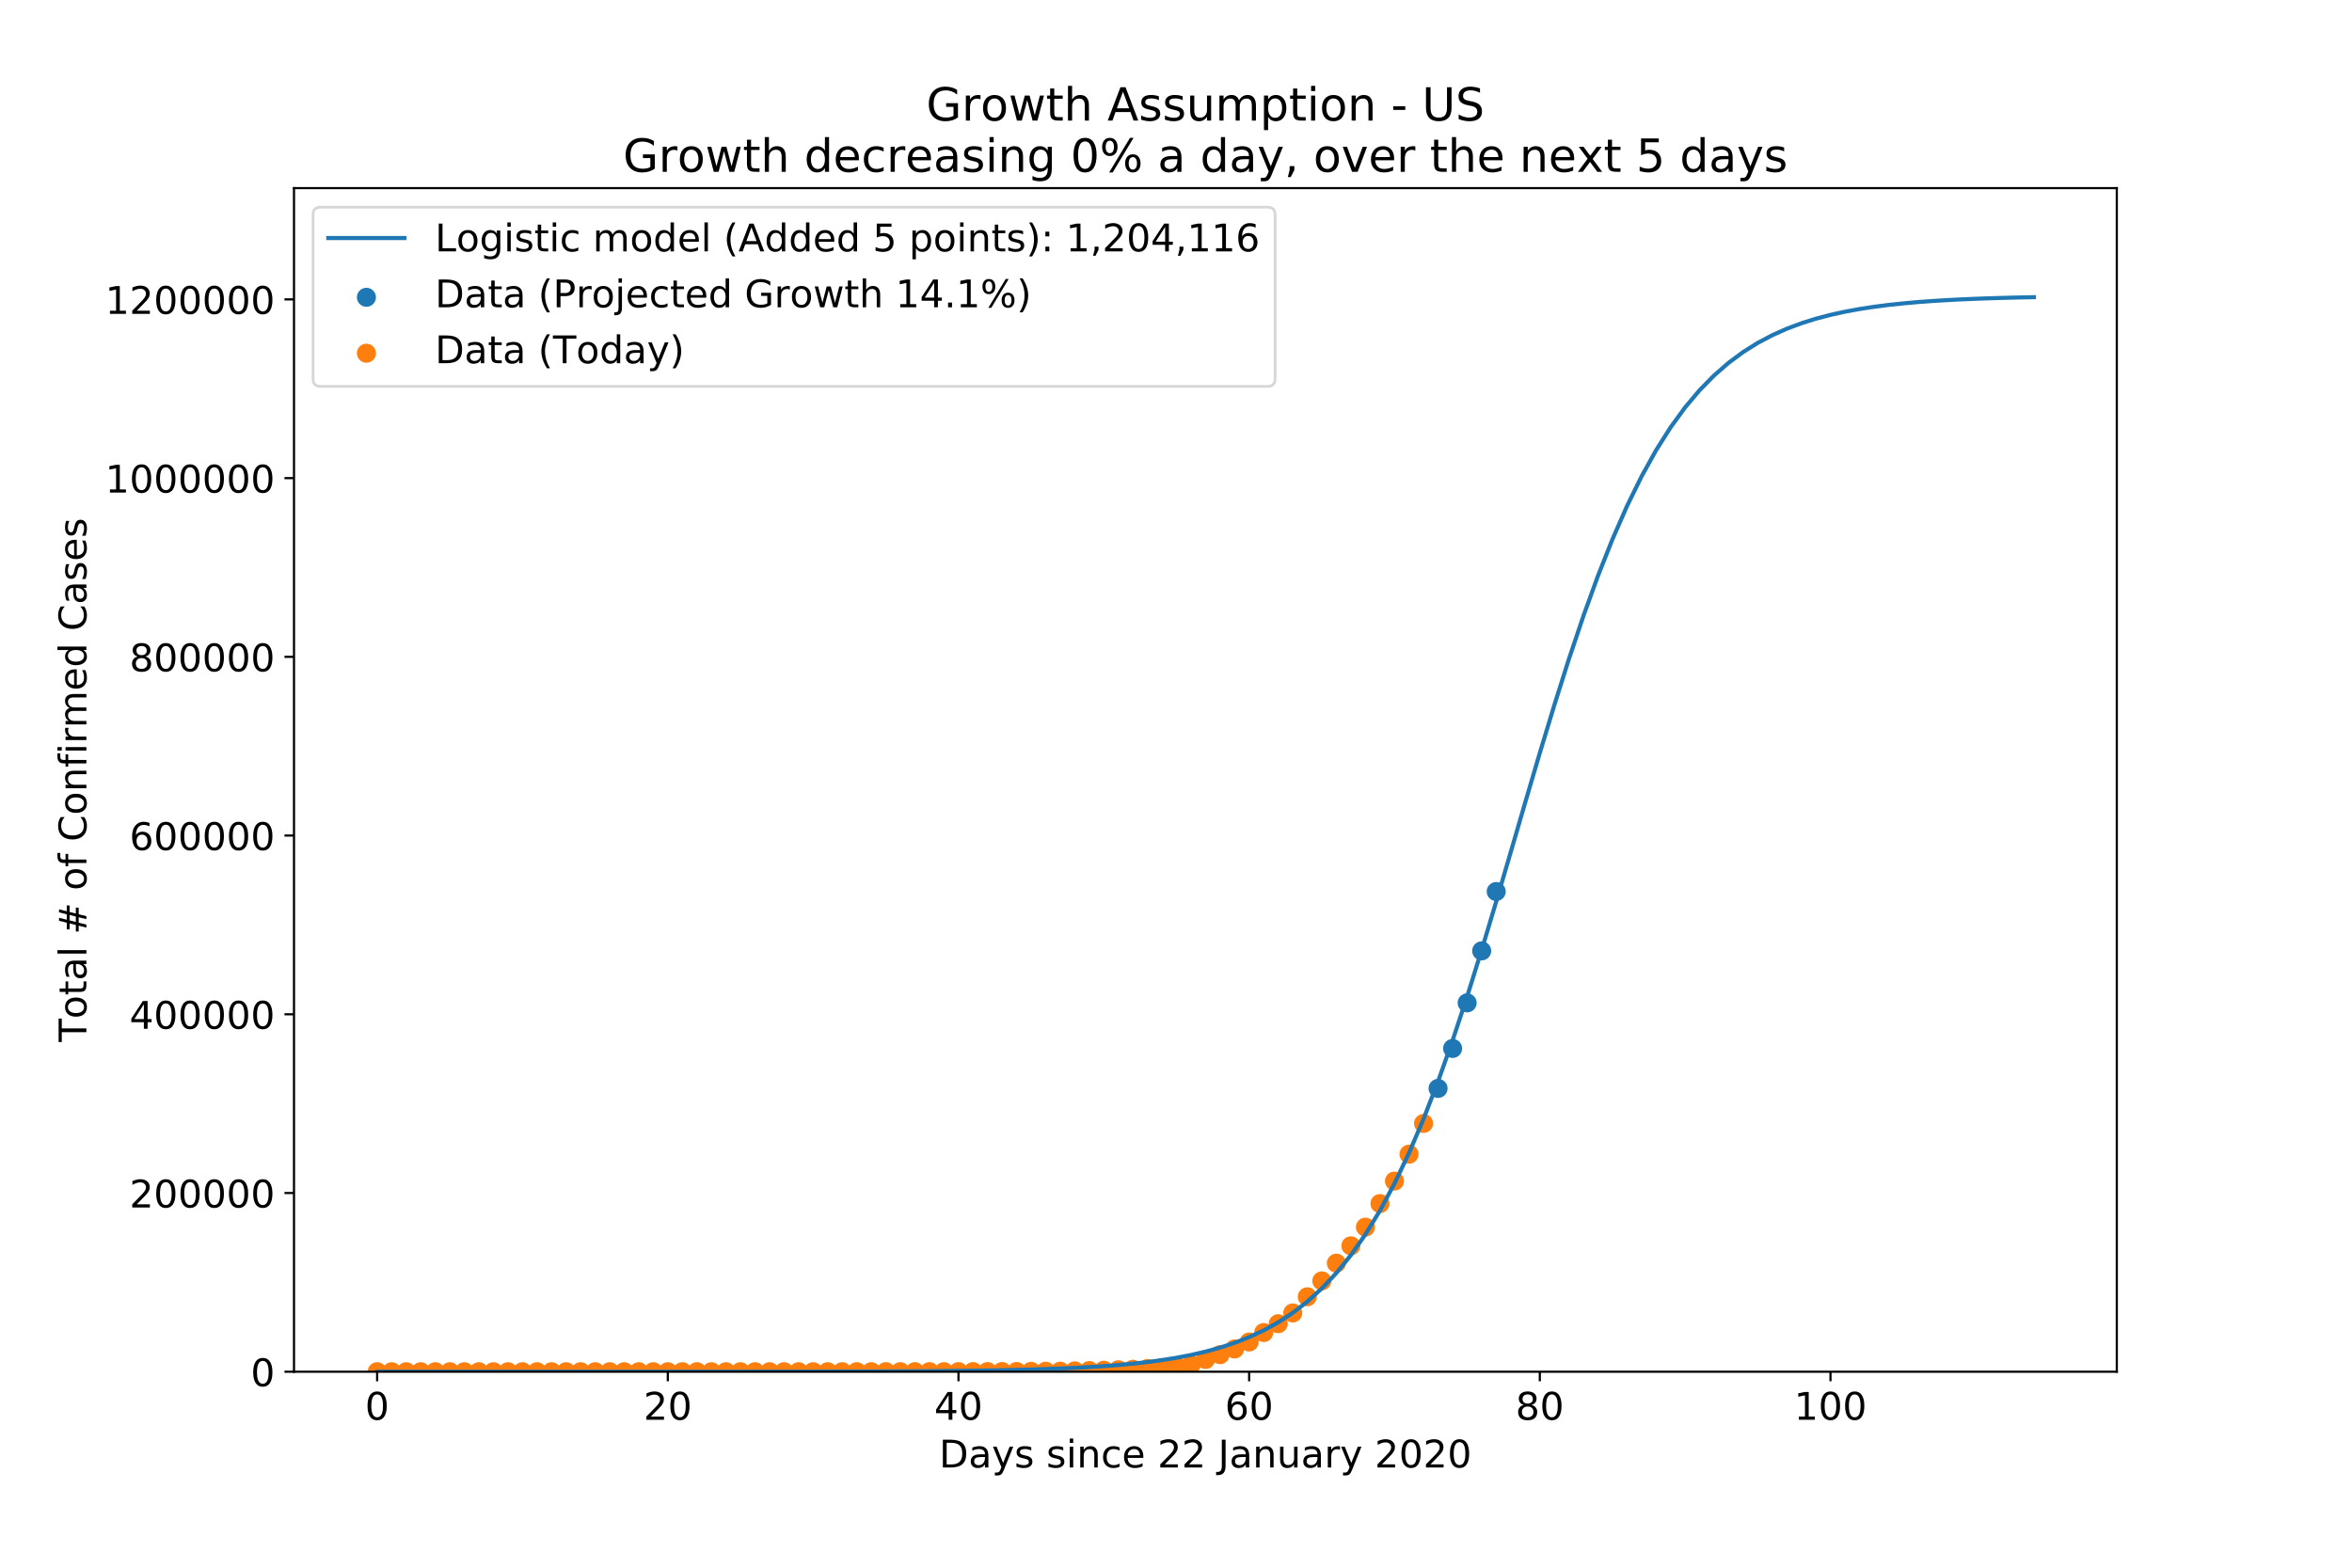 <?xml version="1.0" encoding="utf-8" standalone="no"?>
<!DOCTYPE svg PUBLIC "-//W3C//DTD SVG 1.1//EN"
  "http://www.w3.org/Graphics/SVG/1.1/DTD/svg11.dtd">
<!-- Created with matplotlib (https://matplotlib.org/) -->
<svg height="576pt" version="1.1" viewBox="0 0 864 576" width="864pt" xmlns="http://www.w3.org/2000/svg" xmlns:xlink="http://www.w3.org/1999/xlink">
 <defs>
  <style type="text/css">
*{stroke-linecap:butt;stroke-linejoin:round;}
  </style>
 </defs>
 <g id="figure_1">
  <g id="patch_1">
   <path d="M 0 576 
L 864 576 
L 864 0 
L 0 0 
z
" style="fill:#ffffff;"/>
  </g>
  <g id="axes_1">
   <g id="patch_2">
    <path d="M 108 504 
L 777.6 504 
L 777.6 69.12 
L 108 69.12 
z
" style="fill:#ffffff;"/>
   </g>
   <g id="PathCollection_1">
    <defs>
     <path d="M 0 3 
C 0.796 3 1.559 2.684 2.121 2.121 
C 2.684 1.559 3 0.796 3 0 
C 3 -0.796 2.684 -1.559 2.121 -2.121 
C 1.559 -2.684 0.796 -3 0 -3 
C -0.796 -3 -1.559 -2.684 -2.121 -2.121 
C -2.684 -1.559 -3 -0.796 -3 0 
C -3 0.796 -2.684 1.559 -2.121 2.121 
C -1.559 2.684 -0.796 3 0 3 
z
" id="m72aba785cb" style="stroke:#1f77b4;"/>
    </defs>
    <g clip-path="url(#p2d9774f878)">
     <use style="fill:#1f77b4;stroke:#1f77b4;" x="528.273" xlink:href="#m72aba785cb" y="399.902"/>
     <use style="fill:#1f77b4;stroke:#1f77b4;" x="533.612" xlink:href="#m72aba785cb" y="385.224"/>
     <use style="fill:#1f77b4;stroke:#1f77b4;" x="538.951" xlink:href="#m72aba785cb" y="368.477"/>
     <use style="fill:#1f77b4;stroke:#1f77b4;" x="544.29" xlink:href="#m72aba785cb" y="349.368"/>
     <use style="fill:#1f77b4;stroke:#1f77b4;" x="549.628" xlink:href="#m72aba785cb" y="327.565"/>
    </g>
   </g>
   <g id="PathCollection_2">
    <defs>
     <path d="M 0 3 
C 0.796 3 1.559 2.684 2.121 2.121 
C 2.684 1.559 3 0.796 3 0 
C 3 -0.796 2.684 -1.559 2.121 -2.121 
C 1.559 -2.684 0.796 -3 0 -3 
C -0.796 -3 -1.559 -2.684 -2.121 -2.121 
C -2.684 -1.559 -3 -0.796 -3 0 
C -3 0.796 -2.684 1.559 -2.121 2.121 
C -1.559 2.684 -0.796 3 0 3 
z
" id="m515adb4317" style="stroke:#ff7f0e;"/>
    </defs>
    <g clip-path="url(#p2d9774f878)">
     <use style="fill:#ff7f0e;stroke:#ff7f0e;" x="138.542" xlink:href="#m515adb4317" y="504"/>
     <use style="fill:#ff7f0e;stroke:#ff7f0e;" x="143.881" xlink:href="#m515adb4317" y="504"/>
     <use style="fill:#ff7f0e;stroke:#ff7f0e;" x="149.219" xlink:href="#m515adb4317" y="503.999"/>
     <use style="fill:#ff7f0e;stroke:#ff7f0e;" x="154.558" xlink:href="#m515adb4317" y="503.999"/>
     <use style="fill:#ff7f0e;stroke:#ff7f0e;" x="159.897" xlink:href="#m515adb4317" y="503.998"/>
     <use style="fill:#ff7f0e;stroke:#ff7f0e;" x="165.236" xlink:href="#m515adb4317" y="503.998"/>
     <use style="fill:#ff7f0e;stroke:#ff7f0e;" x="170.575" xlink:href="#m515adb4317" y="503.998"/>
     <use style="fill:#ff7f0e;stroke:#ff7f0e;" x="175.913" xlink:href="#m515adb4317" y="503.998"/>
     <use style="fill:#ff7f0e;stroke:#ff7f0e;" x="181.252" xlink:href="#m515adb4317" y="503.998"/>
     <use style="fill:#ff7f0e;stroke:#ff7f0e;" x="186.591" xlink:href="#m515adb4317" y="503.998"/>
     <use style="fill:#ff7f0e;stroke:#ff7f0e;" x="191.93" xlink:href="#m515adb4317" y="503.997"/>
     <use style="fill:#ff7f0e;stroke:#ff7f0e;" x="197.269" xlink:href="#m515adb4317" y="503.997"/>
     <use style="fill:#ff7f0e;stroke:#ff7f0e;" x="202.607" xlink:href="#m515adb4317" y="503.996"/>
     <use style="fill:#ff7f0e;stroke:#ff7f0e;" x="207.946" xlink:href="#m515adb4317" y="503.996"/>
     <use style="fill:#ff7f0e;stroke:#ff7f0e;" x="213.285" xlink:href="#m515adb4317" y="503.996"/>
     <use style="fill:#ff7f0e;stroke:#ff7f0e;" x="218.624" xlink:href="#m515adb4317" y="503.996"/>
     <use style="fill:#ff7f0e;stroke:#ff7f0e;" x="223.962" xlink:href="#m515adb4317" y="503.996"/>
     <use style="fill:#ff7f0e;stroke:#ff7f0e;" x="229.301" xlink:href="#m515adb4317" y="503.996"/>
     <use style="fill:#ff7f0e;stroke:#ff7f0e;" x="234.64" xlink:href="#m515adb4317" y="503.996"/>
     <use style="fill:#ff7f0e;stroke:#ff7f0e;" x="239.979" xlink:href="#m515adb4317" y="503.996"/>
     <use style="fill:#ff7f0e;stroke:#ff7f0e;" x="245.318" xlink:href="#m515adb4317" y="503.996"/>
     <use style="fill:#ff7f0e;stroke:#ff7f0e;" x="250.656" xlink:href="#m515adb4317" y="503.996"/>
     <use style="fill:#ff7f0e;stroke:#ff7f0e;" x="255.995" xlink:href="#m515adb4317" y="503.996"/>
     <use style="fill:#ff7f0e;stroke:#ff7f0e;" x="261.334" xlink:href="#m515adb4317" y="503.996"/>
     <use style="fill:#ff7f0e;stroke:#ff7f0e;" x="266.673" xlink:href="#m515adb4317" y="503.996"/>
     <use style="fill:#ff7f0e;stroke:#ff7f0e;" x="272.012" xlink:href="#m515adb4317" y="503.996"/>
     <use style="fill:#ff7f0e;stroke:#ff7f0e;" x="277.35" xlink:href="#m515adb4317" y="503.996"/>
     <use style="fill:#ff7f0e;stroke:#ff7f0e;" x="282.689" xlink:href="#m515adb4317" y="503.996"/>
     <use style="fill:#ff7f0e;stroke:#ff7f0e;" x="288.028" xlink:href="#m515adb4317" y="503.996"/>
     <use style="fill:#ff7f0e;stroke:#ff7f0e;" x="293.367" xlink:href="#m515adb4317" y="503.996"/>
     <use style="fill:#ff7f0e;stroke:#ff7f0e;" x="298.705" xlink:href="#m515adb4317" y="503.995"/>
     <use style="fill:#ff7f0e;stroke:#ff7f0e;" x="304.044" xlink:href="#m515adb4317" y="503.995"/>
     <use style="fill:#ff7f0e;stroke:#ff7f0e;" x="309.383" xlink:href="#m515adb4317" y="503.995"/>
     <use style="fill:#ff7f0e;stroke:#ff7f0e;" x="314.722" xlink:href="#m515adb4317" y="503.983"/>
     <use style="fill:#ff7f0e;stroke:#ff7f0e;" x="320.061" xlink:href="#m515adb4317" y="503.983"/>
     <use style="fill:#ff7f0e;stroke:#ff7f0e;" x="325.399" xlink:href="#m515adb4317" y="503.981"/>
     <use style="fill:#ff7f0e;stroke:#ff7f0e;" x="330.738" xlink:href="#m515adb4317" y="503.981"/>
     <use style="fill:#ff7f0e;stroke:#ff7f0e;" x="336.077" xlink:href="#m515adb4317" y="503.98"/>
     <use style="fill:#ff7f0e;stroke:#ff7f0e;" x="341.416" xlink:href="#m515adb4317" y="503.978"/>
     <use style="fill:#ff7f0e;stroke:#ff7f0e;" x="346.755" xlink:href="#m515adb4317" y="503.976"/>
     <use style="fill:#ff7f0e;stroke:#ff7f0e;" x="352.093" xlink:href="#m515adb4317" y="503.968"/>
     <use style="fill:#ff7f0e;stroke:#ff7f0e;" x="357.432" xlink:href="#m515adb4317" y="503.961"/>
     <use style="fill:#ff7f0e;stroke:#ff7f0e;" x="362.771" xlink:href="#m515adb4317" y="503.951"/>
     <use style="fill:#ff7f0e;stroke:#ff7f0e;" x="368.11" xlink:href="#m515adb4317" y="503.929"/>
     <use style="fill:#ff7f0e;stroke:#ff7f0e;" x="373.449" xlink:href="#m515adb4317" y="503.914"/>
     <use style="fill:#ff7f0e;stroke:#ff7f0e;" x="378.787" xlink:href="#m515adb4317" y="503.868"/>
     <use style="fill:#ff7f0e;stroke:#ff7f0e;" x="384.126" xlink:href="#m515adb4317" y="503.83"/>
     <use style="fill:#ff7f0e;stroke:#ff7f0e;" x="389.465" xlink:href="#m515adb4317" y="503.809"/>
     <use style="fill:#ff7f0e;stroke:#ff7f0e;" x="394.804" xlink:href="#m515adb4317" y="503.685"/>
     <use style="fill:#ff7f0e;stroke:#ff7f0e;" x="400.142" xlink:href="#m515adb4317" y="503.579"/>
     <use style="fill:#ff7f0e;stroke:#ff7f0e;" x="405.481" xlink:href="#m515adb4317" y="503.454"/>
     <use style="fill:#ff7f0e;stroke:#ff7f0e;" x="410.82" xlink:href="#m515adb4317" y="503.285"/>
     <use style="fill:#ff7f0e;stroke:#ff7f0e;" x="416.159" xlink:href="#m515adb4317" y="503.105"/>
     <use style="fill:#ff7f0e;stroke:#ff7f0e;" x="421.498" xlink:href="#m515adb4317" y="502.851"/>
     <use style="fill:#ff7f0e;stroke:#ff7f0e;" x="426.836" xlink:href="#m515adb4317" y="502.479"/>
     <use style="fill:#ff7f0e;stroke:#ff7f0e;" x="432.175" xlink:href="#m515adb4317" y="501.892"/>
     <use style="fill:#ff7f0e;stroke:#ff7f0e;" x="437.514" xlink:href="#m515adb4317" y="501.445"/>
     <use style="fill:#ff7f0e;stroke:#ff7f0e;" x="442.853" xlink:href="#m515adb4317" y="499.509"/>
     <use style="fill:#ff7f0e;stroke:#ff7f0e;" x="448.192" xlink:href="#m515adb4317" y="497.729"/>
     <use style="fill:#ff7f0e;stroke:#ff7f0e;" x="453.53" xlink:href="#m515adb4317" y="495.631"/>
     <use style="fill:#ff7f0e;stroke:#ff7f0e;" x="458.869" xlink:href="#m515adb4317" y="493.075"/>
     <use style="fill:#ff7f0e;stroke:#ff7f0e;" x="464.208" xlink:href="#m515adb4317" y="489.604"/>
     <use style="fill:#ff7f0e;stroke:#ff7f0e;" x="469.547" xlink:href="#m515adb4317" y="486.356"/>
     <use style="fill:#ff7f0e;stroke:#ff7f0e;" x="474.885" xlink:href="#m515adb4317" y="482.403"/>
     <use style="fill:#ff7f0e;stroke:#ff7f0e;" x="480.224" xlink:href="#m515adb4317" y="476.474"/>
     <use style="fill:#ff7f0e;stroke:#ff7f0e;" x="485.563" xlink:href="#m515adb4317" y="470.623"/>
     <use style="fill:#ff7f0e;stroke:#ff7f0e;" x="490.902" xlink:href="#m515adb4317" y="464.115"/>
     <use style="fill:#ff7f0e;stroke:#ff7f0e;" x="496.241" xlink:href="#m515adb4317" y="457.743"/>
     <use style="fill:#ff7f0e;stroke:#ff7f0e;" x="501.579" xlink:href="#m515adb4317" y="450.874"/>
     <use style="fill:#ff7f0e;stroke:#ff7f0e;" x="506.918" xlink:href="#m515adb4317" y="442.218"/>
     <use style="fill:#ff7f0e;stroke:#ff7f0e;" x="512.257" xlink:href="#m515adb4317" y="433.944"/>
     <use style="fill:#ff7f0e;stroke:#ff7f0e;" x="517.596" xlink:href="#m515adb4317" y="424.067"/>
     <use style="fill:#ff7f0e;stroke:#ff7f0e;" x="522.935" xlink:href="#m515adb4317" y="412.766"/>
    </g>
   </g>
   <g id="matplotlib.axis_1">
    <g id="xtick_1">
     <g id="line2d_1">
      <defs>
       <path d="M 0 0 
L 0 3.5 
" id="me190f50975" style="stroke:#000000;stroke-width:0.8;"/>
      </defs>
      <g>
       <use style="stroke:#000000;stroke-width:0.8;" x="138.542" xlink:href="#me190f50975" y="504"/>
      </g>
     </g>
     <g id="text_1">
      <!-- 0 -->
      <defs>
       <path d="M 31.781 66.406 
Q 24.172 66.406 20.328 58.906 
Q 16.5 51.422 16.5 36.375 
Q 16.5 21.391 20.328 13.891 
Q 24.172 6.391 31.781 6.391 
Q 39.453 6.391 43.281 13.891 
Q 47.125 21.391 47.125 36.375 
Q 47.125 51.422 43.281 58.906 
Q 39.453 66.406 31.781 66.406 
z
M 31.781 74.219 
Q 44.047 74.219 50.516 64.516 
Q 56.984 54.828 56.984 36.375 
Q 56.984 17.969 50.516 8.266 
Q 44.047 -1.422 31.781 -1.422 
Q 19.531 -1.422 13.062 8.266 
Q 6.594 17.969 6.594 36.375 
Q 6.594 54.828 13.062 64.516 
Q 19.531 74.219 31.781 74.219 
z
" id="DejaVuSans-48"/>
      </defs>
      <g transform="translate(134.088 521.638)scale(0.14 -0.14)">
       <use xlink:href="#DejaVuSans-48"/>
      </g>
     </g>
    </g>
    <g id="xtick_2">
     <g id="line2d_2">
      <g>
       <use style="stroke:#000000;stroke-width:0.8;" x="245.318" xlink:href="#me190f50975" y="504"/>
      </g>
     </g>
     <g id="text_2">
      <!-- 20 -->
      <defs>
       <path d="M 19.188 8.297 
L 53.609 8.297 
L 53.609 0 
L 7.328 0 
L 7.328 8.297 
Q 12.938 14.109 22.625 23.891 
Q 32.328 33.688 34.812 36.531 
Q 39.547 41.844 41.422 45.531 
Q 43.312 49.219 43.312 52.781 
Q 43.312 58.594 39.234 62.25 
Q 35.156 65.922 28.609 65.922 
Q 23.969 65.922 18.812 64.312 
Q 13.672 62.703 7.812 59.422 
L 7.812 69.391 
Q 13.766 71.781 18.938 73 
Q 24.125 74.219 28.422 74.219 
Q 39.75 74.219 46.484 68.547 
Q 53.219 62.891 53.219 53.422 
Q 53.219 48.922 51.531 44.891 
Q 49.859 40.875 45.406 35.406 
Q 44.188 33.984 37.641 27.219 
Q 31.109 20.453 19.188 8.297 
z
" id="DejaVuSans-50"/>
      </defs>
      <g transform="translate(236.41 521.638)scale(0.14 -0.14)">
       <use xlink:href="#DejaVuSans-50"/>
       <use x="63.623" xlink:href="#DejaVuSans-48"/>
      </g>
     </g>
    </g>
    <g id="xtick_3">
     <g id="line2d_3">
      <g>
       <use style="stroke:#000000;stroke-width:0.8;" x="352.093" xlink:href="#me190f50975" y="504"/>
      </g>
     </g>
     <g id="text_3">
      <!-- 40 -->
      <defs>
       <path d="M 37.797 64.312 
L 12.891 25.391 
L 37.797 25.391 
z
M 35.203 72.906 
L 47.609 72.906 
L 47.609 25.391 
L 58.016 25.391 
L 58.016 17.188 
L 47.609 17.188 
L 47.609 0 
L 37.797 0 
L 37.797 17.188 
L 4.891 17.188 
L 4.891 26.703 
z
" id="DejaVuSans-52"/>
      </defs>
      <g transform="translate(343.186 521.638)scale(0.14 -0.14)">
       <use xlink:href="#DejaVuSans-52"/>
       <use x="63.623" xlink:href="#DejaVuSans-48"/>
      </g>
     </g>
    </g>
    <g id="xtick_4">
     <g id="line2d_4">
      <g>
       <use style="stroke:#000000;stroke-width:0.8;" x="458.869" xlink:href="#me190f50975" y="504"/>
      </g>
     </g>
     <g id="text_4">
      <!-- 60 -->
      <defs>
       <path d="M 33.016 40.375 
Q 26.375 40.375 22.484 35.828 
Q 18.609 31.297 18.609 23.391 
Q 18.609 15.531 22.484 10.953 
Q 26.375 6.391 33.016 6.391 
Q 39.656 6.391 43.531 10.953 
Q 47.406 15.531 47.406 23.391 
Q 47.406 31.297 43.531 35.828 
Q 39.656 40.375 33.016 40.375 
z
M 52.594 71.297 
L 52.594 62.312 
Q 48.875 64.062 45.094 64.984 
Q 41.312 65.922 37.594 65.922 
Q 27.828 65.922 22.672 59.328 
Q 17.531 52.734 16.797 39.406 
Q 19.672 43.656 24.016 45.922 
Q 28.375 48.188 33.594 48.188 
Q 44.578 48.188 50.953 41.516 
Q 57.328 34.859 57.328 23.391 
Q 57.328 12.156 50.688 5.359 
Q 44.047 -1.422 33.016 -1.422 
Q 20.359 -1.422 13.672 8.266 
Q 6.984 17.969 6.984 36.375 
Q 6.984 53.656 15.188 63.938 
Q 23.391 74.219 37.203 74.219 
Q 40.922 74.219 44.703 73.484 
Q 48.484 72.75 52.594 71.297 
z
" id="DejaVuSans-54"/>
      </defs>
      <g transform="translate(449.962 521.638)scale(0.14 -0.14)">
       <use xlink:href="#DejaVuSans-54"/>
       <use x="63.623" xlink:href="#DejaVuSans-48"/>
      </g>
     </g>
    </g>
    <g id="xtick_5">
     <g id="line2d_5">
      <g>
       <use style="stroke:#000000;stroke-width:0.8;" x="565.645" xlink:href="#me190f50975" y="504"/>
      </g>
     </g>
     <g id="text_5">
      <!-- 80 -->
      <defs>
       <path d="M 31.781 34.625 
Q 24.75 34.625 20.719 30.859 
Q 16.703 27.094 16.703 20.516 
Q 16.703 13.922 20.719 10.156 
Q 24.75 6.391 31.781 6.391 
Q 38.812 6.391 42.859 10.172 
Q 46.922 13.969 46.922 20.516 
Q 46.922 27.094 42.891 30.859 
Q 38.875 34.625 31.781 34.625 
z
M 21.922 38.812 
Q 15.578 40.375 12.031 44.719 
Q 8.5 49.078 8.5 55.328 
Q 8.5 64.062 14.719 69.141 
Q 20.953 74.219 31.781 74.219 
Q 42.672 74.219 48.875 69.141 
Q 55.078 64.062 55.078 55.328 
Q 55.078 49.078 51.531 44.719 
Q 48 40.375 41.703 38.812 
Q 48.828 37.156 52.797 32.312 
Q 56.781 27.484 56.781 20.516 
Q 56.781 9.906 50.312 4.234 
Q 43.844 -1.422 31.781 -1.422 
Q 19.734 -1.422 13.25 4.234 
Q 6.781 9.906 6.781 20.516 
Q 6.781 27.484 10.781 32.312 
Q 14.797 37.156 21.922 38.812 
z
M 18.312 54.391 
Q 18.312 48.734 21.844 45.562 
Q 25.391 42.391 31.781 42.391 
Q 38.141 42.391 41.719 45.562 
Q 45.312 48.734 45.312 54.391 
Q 45.312 60.062 41.719 63.234 
Q 38.141 66.406 31.781 66.406 
Q 25.391 66.406 21.844 63.234 
Q 18.312 60.062 18.312 54.391 
z
" id="DejaVuSans-56"/>
      </defs>
      <g transform="translate(556.737 521.638)scale(0.14 -0.14)">
       <use xlink:href="#DejaVuSans-56"/>
       <use x="63.623" xlink:href="#DejaVuSans-48"/>
      </g>
     </g>
    </g>
    <g id="xtick_6">
     <g id="line2d_6">
      <g>
       <use style="stroke:#000000;stroke-width:0.8;" x="672.421" xlink:href="#me190f50975" y="504"/>
      </g>
     </g>
     <g id="text_6">
      <!-- 100 -->
      <defs>
       <path d="M 12.406 8.297 
L 28.516 8.297 
L 28.516 63.922 
L 10.984 60.406 
L 10.984 69.391 
L 28.422 72.906 
L 38.281 72.906 
L 38.281 8.297 
L 54.391 8.297 
L 54.391 0 
L 12.406 0 
z
" id="DejaVuSans-49"/>
      </defs>
      <g transform="translate(659.059 521.638)scale(0.14 -0.14)">
       <use xlink:href="#DejaVuSans-49"/>
       <use x="63.623" xlink:href="#DejaVuSans-48"/>
       <use x="127.246" xlink:href="#DejaVuSans-48"/>
      </g>
     </g>
    </g>
    <g id="text_7">
     <!-- Days since 22 January 2020 -->
     <defs>
      <path d="M 19.672 64.797 
L 19.672 8.109 
L 31.594 8.109 
Q 46.688 8.109 53.688 14.938 
Q 60.688 21.781 60.688 36.531 
Q 60.688 51.172 53.688 57.984 
Q 46.688 64.797 31.594 64.797 
z
M 9.812 72.906 
L 30.078 72.906 
Q 51.266 72.906 61.172 64.094 
Q 71.094 55.281 71.094 36.531 
Q 71.094 17.672 61.125 8.828 
Q 51.172 0 30.078 0 
L 9.812 0 
z
" id="DejaVuSans-68"/>
      <path d="M 34.281 27.484 
Q 23.391 27.484 19.188 25 
Q 14.984 22.516 14.984 16.5 
Q 14.984 11.719 18.141 8.906 
Q 21.297 6.109 26.703 6.109 
Q 34.188 6.109 38.703 11.406 
Q 43.219 16.703 43.219 25.484 
L 43.219 27.484 
z
M 52.203 31.203 
L 52.203 0 
L 43.219 0 
L 43.219 8.297 
Q 40.141 3.328 35.547 0.953 
Q 30.953 -1.422 24.312 -1.422 
Q 15.922 -1.422 10.953 3.297 
Q 6 8.016 6 15.922 
Q 6 25.141 12.172 29.828 
Q 18.359 34.516 30.609 34.516 
L 43.219 34.516 
L 43.219 35.406 
Q 43.219 41.609 39.141 45 
Q 35.062 48.391 27.688 48.391 
Q 23 48.391 18.547 47.266 
Q 14.109 46.141 10.016 43.891 
L 10.016 52.203 
Q 14.938 54.109 19.578 55.047 
Q 24.219 56 28.609 56 
Q 40.484 56 46.344 49.844 
Q 52.203 43.703 52.203 31.203 
z
" id="DejaVuSans-97"/>
      <path d="M 32.172 -5.078 
Q 28.375 -14.844 24.75 -17.812 
Q 21.141 -20.797 15.094 -20.797 
L 7.906 -20.797 
L 7.906 -13.281 
L 13.188 -13.281 
Q 16.891 -13.281 18.938 -11.516 
Q 21 -9.766 23.484 -3.219 
L 25.094 0.875 
L 2.984 54.688 
L 12.5 54.688 
L 29.594 11.922 
L 46.688 54.688 
L 56.203 54.688 
z
" id="DejaVuSans-121"/>
      <path d="M 44.281 53.078 
L 44.281 44.578 
Q 40.484 46.531 36.375 47.5 
Q 32.281 48.484 27.875 48.484 
Q 21.188 48.484 17.844 46.438 
Q 14.5 44.391 14.5 40.281 
Q 14.5 37.156 16.891 35.375 
Q 19.281 33.594 26.516 31.984 
L 29.594 31.297 
Q 39.156 29.25 43.188 25.516 
Q 47.219 21.781 47.219 15.094 
Q 47.219 7.469 41.188 3.016 
Q 35.156 -1.422 24.609 -1.422 
Q 20.219 -1.422 15.453 -0.562 
Q 10.688 0.297 5.422 2 
L 5.422 11.281 
Q 10.406 8.688 15.234 7.391 
Q 20.062 6.109 24.812 6.109 
Q 31.156 6.109 34.562 8.281 
Q 37.984 10.453 37.984 14.406 
Q 37.984 18.062 35.516 20.016 
Q 33.062 21.969 24.703 23.781 
L 21.578 24.516 
Q 13.234 26.266 9.516 29.906 
Q 5.812 33.547 5.812 39.891 
Q 5.812 47.609 11.281 51.797 
Q 16.75 56 26.812 56 
Q 31.781 56 36.172 55.266 
Q 40.578 54.547 44.281 53.078 
z
" id="DejaVuSans-115"/>
      <path id="DejaVuSans-32"/>
      <path d="M 9.422 54.688 
L 18.406 54.688 
L 18.406 0 
L 9.422 0 
z
M 9.422 75.984 
L 18.406 75.984 
L 18.406 64.594 
L 9.422 64.594 
z
" id="DejaVuSans-105"/>
      <path d="M 54.891 33.016 
L 54.891 0 
L 45.906 0 
L 45.906 32.719 
Q 45.906 40.484 42.875 44.328 
Q 39.844 48.188 33.797 48.188 
Q 26.516 48.188 22.312 43.547 
Q 18.109 38.922 18.109 30.906 
L 18.109 0 
L 9.078 0 
L 9.078 54.688 
L 18.109 54.688 
L 18.109 46.188 
Q 21.344 51.125 25.703 53.562 
Q 30.078 56 35.797 56 
Q 45.219 56 50.047 50.172 
Q 54.891 44.344 54.891 33.016 
z
" id="DejaVuSans-110"/>
      <path d="M 48.781 52.594 
L 48.781 44.188 
Q 44.969 46.297 41.141 47.344 
Q 37.312 48.391 33.406 48.391 
Q 24.656 48.391 19.812 42.844 
Q 14.984 37.312 14.984 27.297 
Q 14.984 17.281 19.812 11.734 
Q 24.656 6.203 33.406 6.203 
Q 37.312 6.203 41.141 7.25 
Q 44.969 8.297 48.781 10.406 
L 48.781 2.094 
Q 45.016 0.344 40.984 -0.531 
Q 36.969 -1.422 32.422 -1.422 
Q 20.062 -1.422 12.781 6.344 
Q 5.516 14.109 5.516 27.297 
Q 5.516 40.672 12.859 48.328 
Q 20.219 56 33.016 56 
Q 37.156 56 41.109 55.141 
Q 45.062 54.297 48.781 52.594 
z
" id="DejaVuSans-99"/>
      <path d="M 56.203 29.594 
L 56.203 25.203 
L 14.891 25.203 
Q 15.484 15.922 20.484 11.062 
Q 25.484 6.203 34.422 6.203 
Q 39.594 6.203 44.453 7.469 
Q 49.312 8.734 54.109 11.281 
L 54.109 2.781 
Q 49.266 0.734 44.188 -0.344 
Q 39.109 -1.422 33.891 -1.422 
Q 20.797 -1.422 13.156 6.188 
Q 5.516 13.812 5.516 26.812 
Q 5.516 40.234 12.766 48.109 
Q 20.016 56 32.328 56 
Q 43.359 56 49.781 48.891 
Q 56.203 41.797 56.203 29.594 
z
M 47.219 32.234 
Q 47.125 39.594 43.094 43.984 
Q 39.062 48.391 32.422 48.391 
Q 24.906 48.391 20.391 44.141 
Q 15.875 39.891 15.188 32.172 
z
" id="DejaVuSans-101"/>
      <path d="M 9.812 72.906 
L 19.672 72.906 
L 19.672 5.078 
Q 19.672 -8.109 14.672 -14.062 
Q 9.672 -20.016 -1.422 -20.016 
L -5.172 -20.016 
L -5.172 -11.719 
L -2.094 -11.719 
Q 4.438 -11.719 7.125 -8.047 
Q 9.812 -4.391 9.812 5.078 
z
" id="DejaVuSans-74"/>
      <path d="M 8.5 21.578 
L 8.5 54.688 
L 17.484 54.688 
L 17.484 21.922 
Q 17.484 14.156 20.5 10.266 
Q 23.531 6.391 29.594 6.391 
Q 36.859 6.391 41.078 11.031 
Q 45.312 15.672 45.312 23.688 
L 45.312 54.688 
L 54.297 54.688 
L 54.297 0 
L 45.312 0 
L 45.312 8.406 
Q 42.047 3.422 37.719 1 
Q 33.406 -1.422 27.688 -1.422 
Q 18.266 -1.422 13.375 4.438 
Q 8.5 10.297 8.5 21.578 
z
M 31.109 56 
z
" id="DejaVuSans-117"/>
      <path d="M 41.109 46.297 
Q 39.594 47.172 37.812 47.578 
Q 36.031 48 33.891 48 
Q 26.266 48 22.188 43.047 
Q 18.109 38.094 18.109 28.812 
L 18.109 0 
L 9.078 0 
L 9.078 54.688 
L 18.109 54.688 
L 18.109 46.188 
Q 20.953 51.172 25.484 53.578 
Q 30.031 56 36.531 56 
Q 37.453 56 38.578 55.875 
Q 39.703 55.766 41.062 55.516 
z
" id="DejaVuSans-114"/>
     </defs>
     <g transform="translate(344.988 539.187)scale(0.14 -0.14)">
      <use xlink:href="#DejaVuSans-68"/>
      <use x="77.002" xlink:href="#DejaVuSans-97"/>
      <use x="138.281" xlink:href="#DejaVuSans-121"/>
      <use x="197.461" xlink:href="#DejaVuSans-115"/>
      <use x="249.561" xlink:href="#DejaVuSans-32"/>
      <use x="281.348" xlink:href="#DejaVuSans-115"/>
      <use x="333.447" xlink:href="#DejaVuSans-105"/>
      <use x="361.23" xlink:href="#DejaVuSans-110"/>
      <use x="424.609" xlink:href="#DejaVuSans-99"/>
      <use x="479.59" xlink:href="#DejaVuSans-101"/>
      <use x="541.113" xlink:href="#DejaVuSans-32"/>
      <use x="572.9" xlink:href="#DejaVuSans-50"/>
      <use x="636.523" xlink:href="#DejaVuSans-50"/>
      <use x="700.146" xlink:href="#DejaVuSans-32"/>
      <use x="731.934" xlink:href="#DejaVuSans-74"/>
      <use x="761.426" xlink:href="#DejaVuSans-97"/>
      <use x="822.705" xlink:href="#DejaVuSans-110"/>
      <use x="886.084" xlink:href="#DejaVuSans-117"/>
      <use x="949.463" xlink:href="#DejaVuSans-97"/>
      <use x="1010.742" xlink:href="#DejaVuSans-114"/>
      <use x="1051.855" xlink:href="#DejaVuSans-121"/>
      <use x="1111.035" xlink:href="#DejaVuSans-32"/>
      <use x="1142.822" xlink:href="#DejaVuSans-50"/>
      <use x="1206.445" xlink:href="#DejaVuSans-48"/>
      <use x="1270.068" xlink:href="#DejaVuSans-50"/>
      <use x="1333.691" xlink:href="#DejaVuSans-48"/>
     </g>
    </g>
   </g>
   <g id="matplotlib.axis_2">
    <g id="ytick_1">
     <g id="line2d_7">
      <defs>
       <path d="M 0 0 
L -3.5 0 
" id="m0ed55fbf9a" style="stroke:#000000;stroke-width:0.8;"/>
      </defs>
      <g>
       <use style="stroke:#000000;stroke-width:0.8;" x="108" xlink:href="#m0ed55fbf9a" y="504"/>
      </g>
     </g>
     <g id="text_8">
      <!-- 0 -->
      <g transform="translate(92.093 509.319)scale(0.14 -0.14)">
       <use xlink:href="#DejaVuSans-48"/>
      </g>
     </g>
    </g>
    <g id="ytick_2">
     <g id="line2d_8">
      <g>
       <use style="stroke:#000000;stroke-width:0.8;" x="108" xlink:href="#m0ed55fbf9a" y="438.334"/>
      </g>
     </g>
     <g id="text_9">
      <!-- 200000 -->
      <g transform="translate(47.555 443.653)scale(0.14 -0.14)">
       <use xlink:href="#DejaVuSans-50"/>
       <use x="63.623" xlink:href="#DejaVuSans-48"/>
       <use x="127.246" xlink:href="#DejaVuSans-48"/>
       <use x="190.869" xlink:href="#DejaVuSans-48"/>
       <use x="254.492" xlink:href="#DejaVuSans-48"/>
       <use x="318.115" xlink:href="#DejaVuSans-48"/>
      </g>
     </g>
    </g>
    <g id="ytick_3">
     <g id="line2d_9">
      <g>
       <use style="stroke:#000000;stroke-width:0.8;" x="108" xlink:href="#m0ed55fbf9a" y="372.669"/>
      </g>
     </g>
     <g id="text_10">
      <!-- 400000 -->
      <g transform="translate(47.555 377.988)scale(0.14 -0.14)">
       <use xlink:href="#DejaVuSans-52"/>
       <use x="63.623" xlink:href="#DejaVuSans-48"/>
       <use x="127.246" xlink:href="#DejaVuSans-48"/>
       <use x="190.869" xlink:href="#DejaVuSans-48"/>
       <use x="254.492" xlink:href="#DejaVuSans-48"/>
       <use x="318.115" xlink:href="#DejaVuSans-48"/>
      </g>
     </g>
    </g>
    <g id="ytick_4">
     <g id="line2d_10">
      <g>
       <use style="stroke:#000000;stroke-width:0.8;" x="108" xlink:href="#m0ed55fbf9a" y="307.003"/>
      </g>
     </g>
     <g id="text_11">
      <!-- 600000 -->
      <g transform="translate(47.555 312.322)scale(0.14 -0.14)">
       <use xlink:href="#DejaVuSans-54"/>
       <use x="63.623" xlink:href="#DejaVuSans-48"/>
       <use x="127.246" xlink:href="#DejaVuSans-48"/>
       <use x="190.869" xlink:href="#DejaVuSans-48"/>
       <use x="254.492" xlink:href="#DejaVuSans-48"/>
       <use x="318.115" xlink:href="#DejaVuSans-48"/>
      </g>
     </g>
    </g>
    <g id="ytick_5">
     <g id="line2d_11">
      <g>
       <use style="stroke:#000000;stroke-width:0.8;" x="108" xlink:href="#m0ed55fbf9a" y="241.337"/>
      </g>
     </g>
     <g id="text_12">
      <!-- 800000 -->
      <g transform="translate(47.555 246.656)scale(0.14 -0.14)">
       <use xlink:href="#DejaVuSans-56"/>
       <use x="63.623" xlink:href="#DejaVuSans-48"/>
       <use x="127.246" xlink:href="#DejaVuSans-48"/>
       <use x="190.869" xlink:href="#DejaVuSans-48"/>
       <use x="254.492" xlink:href="#DejaVuSans-48"/>
       <use x="318.115" xlink:href="#DejaVuSans-48"/>
      </g>
     </g>
    </g>
    <g id="ytick_6">
     <g id="line2d_12">
      <g>
       <use style="stroke:#000000;stroke-width:0.8;" x="108" xlink:href="#m0ed55fbf9a" y="175.672"/>
      </g>
     </g>
     <g id="text_13">
      <!-- 1000000 -->
      <g transform="translate(38.648 180.99)scale(0.14 -0.14)">
       <use xlink:href="#DejaVuSans-49"/>
       <use x="63.623" xlink:href="#DejaVuSans-48"/>
       <use x="127.246" xlink:href="#DejaVuSans-48"/>
       <use x="190.869" xlink:href="#DejaVuSans-48"/>
       <use x="254.492" xlink:href="#DejaVuSans-48"/>
       <use x="318.115" xlink:href="#DejaVuSans-48"/>
       <use x="381.738" xlink:href="#DejaVuSans-48"/>
      </g>
     </g>
    </g>
    <g id="ytick_7">
     <g id="line2d_13">
      <g>
       <use style="stroke:#000000;stroke-width:0.8;" x="108" xlink:href="#m0ed55fbf9a" y="110.006"/>
      </g>
     </g>
     <g id="text_14">
      <!-- 1200000 -->
      <g transform="translate(38.648 115.325)scale(0.14 -0.14)">
       <use xlink:href="#DejaVuSans-49"/>
       <use x="63.623" xlink:href="#DejaVuSans-50"/>
       <use x="127.246" xlink:href="#DejaVuSans-48"/>
       <use x="190.869" xlink:href="#DejaVuSans-48"/>
       <use x="254.492" xlink:href="#DejaVuSans-48"/>
       <use x="318.115" xlink:href="#DejaVuSans-48"/>
       <use x="381.738" xlink:href="#DejaVuSans-48"/>
      </g>
     </g>
    </g>
    <g id="text_15">
     <!-- Total # of Confirmed Cases -->
     <defs>
      <path d="M -0.297 72.906 
L 61.375 72.906 
L 61.375 64.594 
L 35.5 64.594 
L 35.5 0 
L 25.594 0 
L 25.594 64.594 
L -0.297 64.594 
z
" id="DejaVuSans-84"/>
      <path d="M 30.609 48.391 
Q 23.391 48.391 19.188 42.75 
Q 14.984 37.109 14.984 27.297 
Q 14.984 17.484 19.156 11.844 
Q 23.344 6.203 30.609 6.203 
Q 37.797 6.203 41.984 11.859 
Q 46.188 17.531 46.188 27.297 
Q 46.188 37.016 41.984 42.703 
Q 37.797 48.391 30.609 48.391 
z
M 30.609 56 
Q 42.328 56 49.016 48.375 
Q 55.719 40.766 55.719 27.297 
Q 55.719 13.875 49.016 6.219 
Q 42.328 -1.422 30.609 -1.422 
Q 18.844 -1.422 12.172 6.219 
Q 5.516 13.875 5.516 27.297 
Q 5.516 40.766 12.172 48.375 
Q 18.844 56 30.609 56 
z
" id="DejaVuSans-111"/>
      <path d="M 18.312 70.219 
L 18.312 54.688 
L 36.812 54.688 
L 36.812 47.703 
L 18.312 47.703 
L 18.312 18.016 
Q 18.312 11.328 20.141 9.422 
Q 21.969 7.516 27.594 7.516 
L 36.812 7.516 
L 36.812 0 
L 27.594 0 
Q 17.188 0 13.234 3.875 
Q 9.281 7.766 9.281 18.016 
L 9.281 47.703 
L 2.688 47.703 
L 2.688 54.688 
L 9.281 54.688 
L 9.281 70.219 
z
" id="DejaVuSans-116"/>
      <path d="M 9.422 75.984 
L 18.406 75.984 
L 18.406 0 
L 9.422 0 
z
" id="DejaVuSans-108"/>
      <path d="M 51.125 44 
L 36.922 44 
L 32.812 27.688 
L 47.125 27.688 
z
M 43.797 71.781 
L 38.719 51.516 
L 52.984 51.516 
L 58.109 71.781 
L 65.922 71.781 
L 60.891 51.516 
L 76.125 51.516 
L 76.125 44 
L 58.984 44 
L 54.984 27.688 
L 70.516 27.688 
L 70.516 20.219 
L 53.078 20.219 
L 48 0 
L 40.188 0 
L 45.219 20.219 
L 30.906 20.219 
L 25.875 0 
L 18.016 0 
L 23.094 20.219 
L 7.719 20.219 
L 7.719 27.688 
L 24.906 27.688 
L 29 44 
L 13.281 44 
L 13.281 51.516 
L 30.906 51.516 
L 35.891 71.781 
z
" id="DejaVuSans-35"/>
      <path d="M 37.109 75.984 
L 37.109 68.5 
L 28.516 68.5 
Q 23.688 68.5 21.797 66.547 
Q 19.922 64.594 19.922 59.516 
L 19.922 54.688 
L 34.719 54.688 
L 34.719 47.703 
L 19.922 47.703 
L 19.922 0 
L 10.891 0 
L 10.891 47.703 
L 2.297 47.703 
L 2.297 54.688 
L 10.891 54.688 
L 10.891 58.5 
Q 10.891 67.625 15.141 71.797 
Q 19.391 75.984 28.609 75.984 
z
" id="DejaVuSans-102"/>
      <path d="M 64.406 67.281 
L 64.406 56.891 
Q 59.422 61.531 53.781 63.812 
Q 48.141 66.109 41.797 66.109 
Q 29.297 66.109 22.656 58.469 
Q 16.016 50.828 16.016 36.375 
Q 16.016 21.969 22.656 14.328 
Q 29.297 6.688 41.797 6.688 
Q 48.141 6.688 53.781 8.984 
Q 59.422 11.281 64.406 15.922 
L 64.406 5.609 
Q 59.234 2.094 53.438 0.328 
Q 47.656 -1.422 41.219 -1.422 
Q 24.656 -1.422 15.125 8.703 
Q 5.609 18.844 5.609 36.375 
Q 5.609 53.953 15.125 64.078 
Q 24.656 74.219 41.219 74.219 
Q 47.75 74.219 53.531 72.484 
Q 59.328 70.75 64.406 67.281 
z
" id="DejaVuSans-67"/>
      <path d="M 52 44.188 
Q 55.375 50.25 60.062 53.125 
Q 64.75 56 71.094 56 
Q 79.641 56 84.281 50.016 
Q 88.922 44.047 88.922 33.016 
L 88.922 0 
L 79.891 0 
L 79.891 32.719 
Q 79.891 40.578 77.094 44.375 
Q 74.312 48.188 68.609 48.188 
Q 61.625 48.188 57.562 43.547 
Q 53.516 38.922 53.516 30.906 
L 53.516 0 
L 44.484 0 
L 44.484 32.719 
Q 44.484 40.625 41.703 44.406 
Q 38.922 48.188 33.109 48.188 
Q 26.219 48.188 22.156 43.531 
Q 18.109 38.875 18.109 30.906 
L 18.109 0 
L 9.078 0 
L 9.078 54.688 
L 18.109 54.688 
L 18.109 46.188 
Q 21.188 51.219 25.484 53.609 
Q 29.781 56 35.688 56 
Q 41.656 56 45.828 52.969 
Q 50 49.953 52 44.188 
z
" id="DejaVuSans-109"/>
      <path d="M 45.406 46.391 
L 45.406 75.984 
L 54.391 75.984 
L 54.391 0 
L 45.406 0 
L 45.406 8.203 
Q 42.578 3.328 38.25 0.953 
Q 33.938 -1.422 27.875 -1.422 
Q 17.969 -1.422 11.734 6.484 
Q 5.516 14.406 5.516 27.297 
Q 5.516 40.188 11.734 48.094 
Q 17.969 56 27.875 56 
Q 33.938 56 38.25 53.625 
Q 42.578 51.266 45.406 46.391 
z
M 14.797 27.297 
Q 14.797 17.391 18.875 11.75 
Q 22.953 6.109 30.078 6.109 
Q 37.203 6.109 41.297 11.75 
Q 45.406 17.391 45.406 27.297 
Q 45.406 37.203 41.297 42.844 
Q 37.203 48.484 30.078 48.484 
Q 22.953 48.484 18.875 42.844 
Q 14.797 37.203 14.797 27.297 
z
" id="DejaVuSans-100"/>
     </defs>
     <g transform="translate(31.736 382.831)rotate(-90)scale(0.14 -0.14)">
      <use xlink:href="#DejaVuSans-84"/>
      <use x="60.818" xlink:href="#DejaVuSans-111"/>
      <use x="122" xlink:href="#DejaVuSans-116"/>
      <use x="161.209" xlink:href="#DejaVuSans-97"/>
      <use x="222.488" xlink:href="#DejaVuSans-108"/>
      <use x="250.271" xlink:href="#DejaVuSans-32"/>
      <use x="282.059" xlink:href="#DejaVuSans-35"/>
      <use x="365.848" xlink:href="#DejaVuSans-32"/>
      <use x="397.635" xlink:href="#DejaVuSans-111"/>
      <use x="458.816" xlink:href="#DejaVuSans-102"/>
      <use x="494.021" xlink:href="#DejaVuSans-32"/>
      <use x="525.809" xlink:href="#DejaVuSans-67"/>
      <use x="595.633" xlink:href="#DejaVuSans-111"/>
      <use x="656.814" xlink:href="#DejaVuSans-110"/>
      <use x="720.193" xlink:href="#DejaVuSans-102"/>
      <use x="755.398" xlink:href="#DejaVuSans-105"/>
      <use x="783.182" xlink:href="#DejaVuSans-114"/>
      <use x="824.279" xlink:href="#DejaVuSans-109"/>
      <use x="921.691" xlink:href="#DejaVuSans-101"/>
      <use x="983.215" xlink:href="#DejaVuSans-100"/>
      <use x="1046.691" xlink:href="#DejaVuSans-32"/>
      <use x="1078.479" xlink:href="#DejaVuSans-67"/>
      <use x="1148.303" xlink:href="#DejaVuSans-97"/>
      <use x="1209.582" xlink:href="#DejaVuSans-115"/>
      <use x="1261.682" xlink:href="#DejaVuSans-101"/>
      <use x="1323.205" xlink:href="#DejaVuSans-115"/>
     </g>
    </g>
   </g>
   <g id="line2d_14">
    <path clip-path="url(#p2d9774f878)" d="M 138.542 504 
L 143.881 504 
L 149.219 504 
L 154.558 504 
L 159.897 504 
L 165.236 504 
L 170.575 503.999 
L 175.913 503.999 
L 181.252 503.999 
L 186.591 503.999 
L 191.93 503.999 
L 197.269 503.999 
L 202.607 503.998 
L 207.946 503.998 
L 213.285 503.997 
L 218.624 503.997 
L 223.962 503.996 
L 229.301 503.995 
L 234.64 503.995 
L 239.979 503.993 
L 245.318 503.992 
L 250.656 503.99 
L 255.995 503.989 
L 261.334 503.986 
L 266.673 503.983 
L 272.012 503.98 
L 277.35 503.976 
L 282.689 503.971 
L 288.028 503.965 
L 293.367 503.958 
L 298.705 503.95 
L 304.044 503.939 
L 309.383 503.927 
L 314.722 503.912 
L 320.061 503.894 
L 325.399 503.873 
L 330.738 503.847 
L 336.077 503.815 
L 341.416 503.778 
L 346.755 503.733 
L 352.093 503.678 
L 357.432 503.613 
L 362.771 503.534 
L 368.11 503.439 
L 373.449 503.325 
L 378.787 503.188 
L 384.126 503.023 
L 389.465 502.824 
L 394.804 502.586 
L 400.142 502.299 
L 405.481 501.955 
L 410.82 501.54 
L 416.159 501.043 
L 421.498 500.446 
L 426.836 499.731 
L 432.175 498.872 
L 437.514 497.844 
L 442.853 496.614 
L 448.192 495.143 
L 453.53 493.387 
L 458.869 491.295 
L 464.208 488.807 
L 469.547 485.855 
L 474.885 482.361 
L 480.224 478.241 
L 485.563 473.4 
L 490.902 467.739 
L 496.241 461.154 
L 501.579 453.542 
L 506.918 444.803 
L 512.257 434.855 
L 517.596 423.634 
L 522.935 411.111 
L 528.273 397.298 
L 533.612 382.258 
L 538.951 366.11 
L 544.29 349.034 
L 549.628 331.262 
L 554.967 313.07 
L 560.306 294.764 
L 565.645 276.654 
L 570.984 259.04 
L 576.322 242.188 
L 581.661 226.317 
L 587 211.591 
L 592.339 198.114 
L 597.678 185.936 
L 603.016 175.055 
L 608.355 165.433 
L 613.694 157 
L 619.033 149.668 
L 624.372 143.337 
L 629.71 137.902 
L 635.049 133.261 
L 640.388 129.315 
L 645.727 125.972 
L 651.065 123.149 
L 656.404 120.772 
L 661.743 118.774 
L 667.082 117.098 
L 672.421 115.695 
L 677.759 114.521 
L 683.098 113.541 
L 688.437 112.722 
L 693.776 112.04 
L 699.115 111.471 
L 704.453 110.997 
L 709.792 110.603 
L 715.131 110.275 
L 720.47 110.001 
L 725.808 109.774 
L 731.147 109.585 
L 736.486 109.428 
L 741.825 109.297 
L 747.164 109.189 
" style="fill:none;stroke:#1f77b4;stroke-linecap:square;stroke-width:1.5;"/>
   </g>
   <g id="patch_3">
    <path d="M 108 504 
L 108 69.12 
" style="fill:none;stroke:#000000;stroke-linecap:square;stroke-linejoin:miter;stroke-width:0.8;"/>
   </g>
   <g id="patch_4">
    <path d="M 777.6 504 
L 777.6 69.12 
" style="fill:none;stroke:#000000;stroke-linecap:square;stroke-linejoin:miter;stroke-width:0.8;"/>
   </g>
   <g id="patch_5">
    <path d="M 108 504 
L 777.6 504 
" style="fill:none;stroke:#000000;stroke-linecap:square;stroke-linejoin:miter;stroke-width:0.8;"/>
   </g>
   <g id="patch_6">
    <path d="M 108 69.12 
L 777.6 69.12 
" style="fill:none;stroke:#000000;stroke-linecap:square;stroke-linejoin:miter;stroke-width:0.8;"/>
   </g>
   <g id="text_16">
    <!-- Growth Assumption - US -->
    <defs>
     <path d="M 59.516 10.406 
L 59.516 29.984 
L 43.406 29.984 
L 43.406 38.094 
L 69.281 38.094 
L 69.281 6.781 
Q 63.578 2.734 56.688 0.656 
Q 49.812 -1.422 42 -1.422 
Q 24.906 -1.422 15.25 8.562 
Q 5.609 18.562 5.609 36.375 
Q 5.609 54.25 15.25 64.234 
Q 24.906 74.219 42 74.219 
Q 49.125 74.219 55.547 72.453 
Q 61.969 70.703 67.391 67.281 
L 67.391 56.781 
Q 61.922 61.422 55.766 63.766 
Q 49.609 66.109 42.828 66.109 
Q 29.438 66.109 22.719 58.641 
Q 16.016 51.172 16.016 36.375 
Q 16.016 21.625 22.719 14.156 
Q 29.438 6.688 42.828 6.688 
Q 48.047 6.688 52.141 7.594 
Q 56.25 8.5 59.516 10.406 
z
" id="DejaVuSans-71"/>
     <path d="M 4.203 54.688 
L 13.188 54.688 
L 24.422 12.016 
L 35.594 54.688 
L 46.188 54.688 
L 57.422 12.016 
L 68.609 54.688 
L 77.594 54.688 
L 63.281 0 
L 52.688 0 
L 40.922 44.828 
L 29.109 0 
L 18.5 0 
z
" id="DejaVuSans-119"/>
     <path d="M 54.891 33.016 
L 54.891 0 
L 45.906 0 
L 45.906 32.719 
Q 45.906 40.484 42.875 44.328 
Q 39.844 48.188 33.797 48.188 
Q 26.516 48.188 22.312 43.547 
Q 18.109 38.922 18.109 30.906 
L 18.109 0 
L 9.078 0 
L 9.078 75.984 
L 18.109 75.984 
L 18.109 46.188 
Q 21.344 51.125 25.703 53.562 
Q 30.078 56 35.797 56 
Q 45.219 56 50.047 50.172 
Q 54.891 44.344 54.891 33.016 
z
" id="DejaVuSans-104"/>
     <path d="M 34.188 63.188 
L 20.797 26.906 
L 47.609 26.906 
z
M 28.609 72.906 
L 39.797 72.906 
L 67.578 0 
L 57.328 0 
L 50.688 18.703 
L 17.828 18.703 
L 11.188 0 
L 0.781 0 
z
" id="DejaVuSans-65"/>
     <path d="M 18.109 8.203 
L 18.109 -20.797 
L 9.078 -20.797 
L 9.078 54.688 
L 18.109 54.688 
L 18.109 46.391 
Q 20.953 51.266 25.266 53.625 
Q 29.594 56 35.594 56 
Q 45.562 56 51.781 48.094 
Q 58.016 40.188 58.016 27.297 
Q 58.016 14.406 51.781 6.484 
Q 45.562 -1.422 35.594 -1.422 
Q 29.594 -1.422 25.266 0.953 
Q 20.953 3.328 18.109 8.203 
z
M 48.688 27.297 
Q 48.688 37.203 44.609 42.844 
Q 40.531 48.484 33.406 48.484 
Q 26.266 48.484 22.188 42.844 
Q 18.109 37.203 18.109 27.297 
Q 18.109 17.391 22.188 11.75 
Q 26.266 6.109 33.406 6.109 
Q 40.531 6.109 44.609 11.75 
Q 48.688 17.391 48.688 27.297 
z
" id="DejaVuSans-112"/>
     <path d="M 4.891 31.391 
L 31.203 31.391 
L 31.203 23.391 
L 4.891 23.391 
z
" id="DejaVuSans-45"/>
     <path d="M 8.688 72.906 
L 18.609 72.906 
L 18.609 28.609 
Q 18.609 16.891 22.844 11.734 
Q 27.094 6.594 36.625 6.594 
Q 46.094 6.594 50.344 11.734 
Q 54.594 16.891 54.594 28.609 
L 54.594 72.906 
L 64.5 72.906 
L 64.5 27.391 
Q 64.5 13.141 57.438 5.859 
Q 50.391 -1.422 36.625 -1.422 
Q 22.797 -1.422 15.734 5.859 
Q 8.688 13.141 8.688 27.391 
z
" id="DejaVuSans-85"/>
     <path d="M 53.516 70.516 
L 53.516 60.891 
Q 47.906 63.578 42.922 64.891 
Q 37.938 66.219 33.297 66.219 
Q 25.25 66.219 20.875 63.094 
Q 16.5 59.969 16.5 54.203 
Q 16.5 49.359 19.406 46.891 
Q 22.312 44.438 30.422 42.922 
L 36.375 41.703 
Q 47.406 39.594 52.656 34.297 
Q 57.906 29 57.906 20.125 
Q 57.906 9.516 50.797 4.047 
Q 43.703 -1.422 29.984 -1.422 
Q 24.812 -1.422 18.969 -0.25 
Q 13.141 0.922 6.891 3.219 
L 6.891 13.375 
Q 12.891 10.016 18.656 8.297 
Q 24.422 6.594 29.984 6.594 
Q 38.422 6.594 43.016 9.906 
Q 47.609 13.234 47.609 19.391 
Q 47.609 24.75 44.312 27.781 
Q 41.016 30.812 33.5 32.328 
L 27.484 33.5 
Q 16.453 35.688 11.516 40.375 
Q 6.594 45.062 6.594 53.422 
Q 6.594 63.094 13.406 68.656 
Q 20.219 74.219 32.172 74.219 
Q 37.312 74.219 42.625 73.281 
Q 47.953 72.359 53.516 70.516 
z
" id="DejaVuSans-83"/>
    </defs>
    <g transform="translate(340.269 44.308)scale(0.168 -0.168)">
     <use xlink:href="#DejaVuSans-71"/>
     <use x="77.49" xlink:href="#DejaVuSans-114"/>
     <use x="118.572" xlink:href="#DejaVuSans-111"/>
     <use x="179.754" xlink:href="#DejaVuSans-119"/>
     <use x="261.541" xlink:href="#DejaVuSans-116"/>
     <use x="300.75" xlink:href="#DejaVuSans-104"/>
     <use x="364.129" xlink:href="#DejaVuSans-32"/>
     <use x="395.916" xlink:href="#DejaVuSans-65"/>
     <use x="464.324" xlink:href="#DejaVuSans-115"/>
     <use x="516.424" xlink:href="#DejaVuSans-115"/>
     <use x="568.523" xlink:href="#DejaVuSans-117"/>
     <use x="631.902" xlink:href="#DejaVuSans-109"/>
     <use x="729.314" xlink:href="#DejaVuSans-112"/>
     <use x="792.791" xlink:href="#DejaVuSans-116"/>
     <use x="832" xlink:href="#DejaVuSans-105"/>
     <use x="859.783" xlink:href="#DejaVuSans-111"/>
     <use x="920.965" xlink:href="#DejaVuSans-110"/>
     <use x="984.344" xlink:href="#DejaVuSans-32"/>
     <use x="1016.131" xlink:href="#DejaVuSans-45"/>
     <use x="1052.215" xlink:href="#DejaVuSans-32"/>
     <use x="1084.002" xlink:href="#DejaVuSans-85"/>
     <use x="1157.195" xlink:href="#DejaVuSans-83"/>
    </g>
    <!-- Growth decreasing 0% a day, over the next 5 days -->
    <defs>
     <path d="M 45.406 27.984 
Q 45.406 37.75 41.375 43.109 
Q 37.359 48.484 30.078 48.484 
Q 22.859 48.484 18.828 43.109 
Q 14.797 37.75 14.797 27.984 
Q 14.797 18.266 18.828 12.891 
Q 22.859 7.516 30.078 7.516 
Q 37.359 7.516 41.375 12.891 
Q 45.406 18.266 45.406 27.984 
z
M 54.391 6.781 
Q 54.391 -7.172 48.188 -13.984 
Q 42 -20.797 29.203 -20.797 
Q 24.469 -20.797 20.266 -20.094 
Q 16.062 -19.391 12.109 -17.922 
L 12.109 -9.188 
Q 16.062 -11.328 19.922 -12.344 
Q 23.781 -13.375 27.781 -13.375 
Q 36.625 -13.375 41.016 -8.766 
Q 45.406 -4.156 45.406 5.172 
L 45.406 9.625 
Q 42.625 4.781 38.281 2.391 
Q 33.938 0 27.875 0 
Q 17.828 0 11.672 7.656 
Q 5.516 15.328 5.516 27.984 
Q 5.516 40.672 11.672 48.328 
Q 17.828 56 27.875 56 
Q 33.938 56 38.281 53.609 
Q 42.625 51.219 45.406 46.391 
L 45.406 54.688 
L 54.391 54.688 
z
" id="DejaVuSans-103"/>
     <path d="M 72.703 32.078 
Q 68.453 32.078 66.031 28.469 
Q 63.625 24.859 63.625 18.406 
Q 63.625 12.062 66.031 8.422 
Q 68.453 4.781 72.703 4.781 
Q 76.859 4.781 79.266 8.422 
Q 81.688 12.062 81.688 18.406 
Q 81.688 24.812 79.266 28.438 
Q 76.859 32.078 72.703 32.078 
z
M 72.703 38.281 
Q 80.422 38.281 84.953 32.906 
Q 89.5 27.547 89.5 18.406 
Q 89.5 9.281 84.938 3.922 
Q 80.375 -1.422 72.703 -1.422 
Q 64.891 -1.422 60.344 3.922 
Q 55.812 9.281 55.812 18.406 
Q 55.812 27.594 60.375 32.938 
Q 64.938 38.281 72.703 38.281 
z
M 22.312 68.016 
Q 18.109 68.016 15.688 64.375 
Q 13.281 60.75 13.281 54.391 
Q 13.281 47.953 15.672 44.328 
Q 18.062 40.719 22.312 40.719 
Q 26.562 40.719 28.969 44.328 
Q 31.391 47.953 31.391 54.391 
Q 31.391 60.688 28.953 64.344 
Q 26.516 68.016 22.312 68.016 
z
M 66.406 74.219 
L 74.219 74.219 
L 28.609 -1.422 
L 20.797 -1.422 
z
M 22.312 74.219 
Q 30.031 74.219 34.609 68.875 
Q 39.203 63.531 39.203 54.391 
Q 39.203 45.172 34.641 39.844 
Q 30.078 34.516 22.312 34.516 
Q 14.547 34.516 10.031 39.859 
Q 5.516 45.219 5.516 54.391 
Q 5.516 63.484 10.047 68.844 
Q 14.594 74.219 22.312 74.219 
z
" id="DejaVuSans-37"/>
     <path d="M 11.719 12.406 
L 22.016 12.406 
L 22.016 4 
L 14.016 -11.625 
L 7.719 -11.625 
L 11.719 4 
z
" id="DejaVuSans-44"/>
     <path d="M 2.984 54.688 
L 12.5 54.688 
L 29.594 8.797 
L 46.688 54.688 
L 56.203 54.688 
L 35.688 0 
L 23.484 0 
z
" id="DejaVuSans-118"/>
     <path d="M 54.891 54.688 
L 35.109 28.078 
L 55.906 0 
L 45.312 0 
L 29.391 21.484 
L 13.484 0 
L 2.875 0 
L 24.125 28.609 
L 4.688 54.688 
L 15.281 54.688 
L 29.781 35.203 
L 44.281 54.688 
z
" id="DejaVuSans-120"/>
     <path d="M 10.797 72.906 
L 49.516 72.906 
L 49.516 64.594 
L 19.828 64.594 
L 19.828 46.734 
Q 21.969 47.469 24.109 47.828 
Q 26.266 48.188 28.422 48.188 
Q 40.625 48.188 47.75 41.5 
Q 54.891 34.812 54.891 23.391 
Q 54.891 11.625 47.562 5.094 
Q 40.234 -1.422 26.906 -1.422 
Q 22.312 -1.422 17.547 -0.641 
Q 12.797 0.141 7.719 1.703 
L 7.719 11.625 
Q 12.109 9.234 16.797 8.062 
Q 21.484 6.891 26.703 6.891 
Q 35.156 6.891 40.078 11.328 
Q 45.016 15.766 45.016 23.391 
Q 45.016 31 40.078 35.438 
Q 35.156 39.891 26.703 39.891 
Q 22.75 39.891 18.812 39.016 
Q 14.891 38.141 10.797 36.281 
z
" id="DejaVuSans-53"/>
    </defs>
    <g transform="translate(228.894 63.12)scale(0.168 -0.168)">
     <use xlink:href="#DejaVuSans-71"/>
     <use x="77.49" xlink:href="#DejaVuSans-114"/>
     <use x="118.572" xlink:href="#DejaVuSans-111"/>
     <use x="179.754" xlink:href="#DejaVuSans-119"/>
     <use x="261.541" xlink:href="#DejaVuSans-116"/>
     <use x="300.75" xlink:href="#DejaVuSans-104"/>
     <use x="364.129" xlink:href="#DejaVuSans-32"/>
     <use x="395.916" xlink:href="#DejaVuSans-100"/>
     <use x="459.393" xlink:href="#DejaVuSans-101"/>
     <use x="520.916" xlink:href="#DejaVuSans-99"/>
     <use x="575.896" xlink:href="#DejaVuSans-114"/>
     <use x="616.979" xlink:href="#DejaVuSans-101"/>
     <use x="678.502" xlink:href="#DejaVuSans-97"/>
     <use x="739.781" xlink:href="#DejaVuSans-115"/>
     <use x="791.881" xlink:href="#DejaVuSans-105"/>
     <use x="819.664" xlink:href="#DejaVuSans-110"/>
     <use x="883.043" xlink:href="#DejaVuSans-103"/>
     <use x="946.52" xlink:href="#DejaVuSans-32"/>
     <use x="978.307" xlink:href="#DejaVuSans-48"/>
     <use x="1041.93" xlink:href="#DejaVuSans-37"/>
     <use x="1136.949" xlink:href="#DejaVuSans-32"/>
     <use x="1168.736" xlink:href="#DejaVuSans-97"/>
     <use x="1230.016" xlink:href="#DejaVuSans-32"/>
     <use x="1261.803" xlink:href="#DejaVuSans-100"/>
     <use x="1325.279" xlink:href="#DejaVuSans-97"/>
     <use x="1386.559" xlink:href="#DejaVuSans-121"/>
     <use x="1445.738" xlink:href="#DejaVuSans-44"/>
     <use x="1477.525" xlink:href="#DejaVuSans-32"/>
     <use x="1509.312" xlink:href="#DejaVuSans-111"/>
     <use x="1570.494" xlink:href="#DejaVuSans-118"/>
     <use x="1629.674" xlink:href="#DejaVuSans-101"/>
     <use x="1691.197" xlink:href="#DejaVuSans-114"/>
     <use x="1732.311" xlink:href="#DejaVuSans-32"/>
     <use x="1764.098" xlink:href="#DejaVuSans-116"/>
     <use x="1803.307" xlink:href="#DejaVuSans-104"/>
     <use x="1866.686" xlink:href="#DejaVuSans-101"/>
     <use x="1928.209" xlink:href="#DejaVuSans-32"/>
     <use x="1959.996" xlink:href="#DejaVuSans-110"/>
     <use x="2023.375" xlink:href="#DejaVuSans-101"/>
     <use x="2084.883" xlink:href="#DejaVuSans-120"/>
     <use x="2144.062" xlink:href="#DejaVuSans-116"/>
     <use x="2183.271" xlink:href="#DejaVuSans-32"/>
     <use x="2215.059" xlink:href="#DejaVuSans-53"/>
     <use x="2278.682" xlink:href="#DejaVuSans-32"/>
     <use x="2310.469" xlink:href="#DejaVuSans-100"/>
     <use x="2373.945" xlink:href="#DejaVuSans-97"/>
     <use x="2435.225" xlink:href="#DejaVuSans-121"/>
     <use x="2494.404" xlink:href="#DejaVuSans-115"/>
    </g>
   </g>
   <g id="legend_1">
    <g id="patch_7">
     <path d="M 117.8 141.968 
L 465.602 141.968 
Q 468.402 141.968 468.402 139.168 
L 468.402 78.92 
Q 468.402 76.12 465.602 76.12 
L 117.8 76.12 
Q 115 76.12 115 78.92 
L 115 139.168 
Q 115 141.968 117.8 141.968 
z
" style="fill:#ffffff;opacity:0.8;stroke:#cccccc;stroke-linejoin:miter;"/>
    </g>
    <g id="line2d_15">
     <path d="M 120.6 87.458 
L 148.6 87.458 
" style="fill:none;stroke:#1f77b4;stroke-linecap:square;stroke-width:1.5;"/>
    </g>
    <g id="line2d_16"/>
    <g id="text_17">
     <!-- Logistic model (Added 5 points): 1,204,116 -->
     <defs>
      <path d="M 9.812 72.906 
L 19.672 72.906 
L 19.672 8.297 
L 55.172 8.297 
L 55.172 0 
L 9.812 0 
z
" id="DejaVuSans-76"/>
      <path d="M 31 75.875 
Q 24.469 64.656 21.281 53.656 
Q 18.109 42.672 18.109 31.391 
Q 18.109 20.125 21.312 9.062 
Q 24.516 -2 31 -13.188 
L 23.188 -13.188 
Q 15.875 -1.703 12.234 9.375 
Q 8.594 20.453 8.594 31.391 
Q 8.594 42.281 12.203 53.312 
Q 15.828 64.359 23.188 75.875 
z
" id="DejaVuSans-40"/>
      <path d="M 8.016 75.875 
L 15.828 75.875 
Q 23.141 64.359 26.781 53.312 
Q 30.422 42.281 30.422 31.391 
Q 30.422 20.453 26.781 9.375 
Q 23.141 -1.703 15.828 -13.188 
L 8.016 -13.188 
Q 14.5 -2 17.703 9.062 
Q 20.906 20.125 20.906 31.391 
Q 20.906 42.672 17.703 53.656 
Q 14.5 64.656 8.016 75.875 
z
" id="DejaVuSans-41"/>
      <path d="M 11.719 12.406 
L 22.016 12.406 
L 22.016 0 
L 11.719 0 
z
M 11.719 51.703 
L 22.016 51.703 
L 22.016 39.312 
L 11.719 39.312 
z
" id="DejaVuSans-58"/>
     </defs>
     <g transform="translate(159.8 92.358)scale(0.14 -0.14)">
      <use xlink:href="#DejaVuSans-76"/>
      <use x="55.697" xlink:href="#DejaVuSans-111"/>
      <use x="116.879" xlink:href="#DejaVuSans-103"/>
      <use x="180.355" xlink:href="#DejaVuSans-105"/>
      <use x="208.139" xlink:href="#DejaVuSans-115"/>
      <use x="260.238" xlink:href="#DejaVuSans-116"/>
      <use x="299.447" xlink:href="#DejaVuSans-105"/>
      <use x="327.23" xlink:href="#DejaVuSans-99"/>
      <use x="382.211" xlink:href="#DejaVuSans-32"/>
      <use x="413.998" xlink:href="#DejaVuSans-109"/>
      <use x="511.41" xlink:href="#DejaVuSans-111"/>
      <use x="572.592" xlink:href="#DejaVuSans-100"/>
      <use x="636.068" xlink:href="#DejaVuSans-101"/>
      <use x="697.592" xlink:href="#DejaVuSans-108"/>
      <use x="725.375" xlink:href="#DejaVuSans-32"/>
      <use x="757.162" xlink:href="#DejaVuSans-40"/>
      <use x="796.176" xlink:href="#DejaVuSans-65"/>
      <use x="864.568" xlink:href="#DejaVuSans-100"/>
      <use x="928.045" xlink:href="#DejaVuSans-100"/>
      <use x="991.521" xlink:href="#DejaVuSans-101"/>
      <use x="1053.045" xlink:href="#DejaVuSans-100"/>
      <use x="1116.521" xlink:href="#DejaVuSans-32"/>
      <use x="1148.309" xlink:href="#DejaVuSans-53"/>
      <use x="1211.932" xlink:href="#DejaVuSans-32"/>
      <use x="1243.719" xlink:href="#DejaVuSans-112"/>
      <use x="1307.195" xlink:href="#DejaVuSans-111"/>
      <use x="1368.377" xlink:href="#DejaVuSans-105"/>
      <use x="1396.16" xlink:href="#DejaVuSans-110"/>
      <use x="1459.539" xlink:href="#DejaVuSans-116"/>
      <use x="1498.748" xlink:href="#DejaVuSans-115"/>
      <use x="1550.848" xlink:href="#DejaVuSans-41"/>
      <use x="1589.861" xlink:href="#DejaVuSans-58"/>
      <use x="1623.553" xlink:href="#DejaVuSans-32"/>
      <use x="1655.34" xlink:href="#DejaVuSans-49"/>
      <use x="1718.963" xlink:href="#DejaVuSans-44"/>
      <use x="1750.75" xlink:href="#DejaVuSans-50"/>
      <use x="1814.373" xlink:href="#DejaVuSans-48"/>
      <use x="1877.996" xlink:href="#DejaVuSans-52"/>
      <use x="1941.619" xlink:href="#DejaVuSans-44"/>
      <use x="1973.406" xlink:href="#DejaVuSans-49"/>
      <use x="2037.029" xlink:href="#DejaVuSans-49"/>
      <use x="2100.652" xlink:href="#DejaVuSans-54"/>
     </g>
    </g>
    <g id="PathCollection_3">
     <g>
      <use style="fill:#1f77b4;stroke:#1f77b4;" x="134.6" xlink:href="#m72aba785cb" y="109.232"/>
     </g>
    </g>
    <g id="text_18">
     <!-- Data (Projected Growth 14.1%) -->
     <defs>
      <path d="M 19.672 64.797 
L 19.672 37.406 
L 32.078 37.406 
Q 38.969 37.406 42.719 40.969 
Q 46.484 44.531 46.484 51.125 
Q 46.484 57.672 42.719 61.234 
Q 38.969 64.797 32.078 64.797 
z
M 9.812 72.906 
L 32.078 72.906 
Q 44.344 72.906 50.609 67.359 
Q 56.891 61.812 56.891 51.125 
Q 56.891 40.328 50.609 34.812 
Q 44.344 29.297 32.078 29.297 
L 19.672 29.297 
L 19.672 0 
L 9.812 0 
z
" id="DejaVuSans-80"/>
      <path d="M 9.422 54.688 
L 18.406 54.688 
L 18.406 -0.984 
Q 18.406 -11.422 14.422 -16.109 
Q 10.453 -20.797 1.609 -20.797 
L -1.812 -20.797 
L -1.812 -13.188 
L 0.594 -13.188 
Q 5.719 -13.188 7.562 -10.812 
Q 9.422 -8.453 9.422 -0.984 
z
M 9.422 75.984 
L 18.406 75.984 
L 18.406 64.594 
L 9.422 64.594 
z
" id="DejaVuSans-106"/>
      <path d="M 10.688 12.406 
L 21 12.406 
L 21 0 
L 10.688 0 
z
" id="DejaVuSans-46"/>
     </defs>
     <g transform="translate(159.8 112.907)scale(0.14 -0.14)">
      <use xlink:href="#DejaVuSans-68"/>
      <use x="77.002" xlink:href="#DejaVuSans-97"/>
      <use x="138.281" xlink:href="#DejaVuSans-116"/>
      <use x="177.49" xlink:href="#DejaVuSans-97"/>
      <use x="238.77" xlink:href="#DejaVuSans-32"/>
      <use x="270.557" xlink:href="#DejaVuSans-40"/>
      <use x="309.57" xlink:href="#DejaVuSans-80"/>
      <use x="369.857" xlink:href="#DejaVuSans-114"/>
      <use x="410.939" xlink:href="#DejaVuSans-111"/>
      <use x="472.121" xlink:href="#DejaVuSans-106"/>
      <use x="499.904" xlink:href="#DejaVuSans-101"/>
      <use x="561.428" xlink:href="#DejaVuSans-99"/>
      <use x="616.408" xlink:href="#DejaVuSans-116"/>
      <use x="655.617" xlink:href="#DejaVuSans-101"/>
      <use x="717.141" xlink:href="#DejaVuSans-100"/>
      <use x="780.617" xlink:href="#DejaVuSans-32"/>
      <use x="812.404" xlink:href="#DejaVuSans-71"/>
      <use x="889.895" xlink:href="#DejaVuSans-114"/>
      <use x="930.977" xlink:href="#DejaVuSans-111"/>
      <use x="992.158" xlink:href="#DejaVuSans-119"/>
      <use x="1073.945" xlink:href="#DejaVuSans-116"/>
      <use x="1113.154" xlink:href="#DejaVuSans-104"/>
      <use x="1176.533" xlink:href="#DejaVuSans-32"/>
      <use x="1208.32" xlink:href="#DejaVuSans-49"/>
      <use x="1271.943" xlink:href="#DejaVuSans-52"/>
      <use x="1335.566" xlink:href="#DejaVuSans-46"/>
      <use x="1367.354" xlink:href="#DejaVuSans-49"/>
      <use x="1430.977" xlink:href="#DejaVuSans-37"/>
      <use x="1525.996" xlink:href="#DejaVuSans-41"/>
     </g>
    </g>
    <g id="PathCollection_4">
     <g>
      <use style="fill:#ff7f0e;stroke:#ff7f0e;" x="134.6" xlink:href="#m515adb4317" y="129.782"/>
     </g>
    </g>
    <g id="text_19">
     <!-- Data (Today) -->
     <g transform="translate(159.8 133.457)scale(0.14 -0.14)">
      <use xlink:href="#DejaVuSans-68"/>
      <use x="77.002" xlink:href="#DejaVuSans-97"/>
      <use x="138.281" xlink:href="#DejaVuSans-116"/>
      <use x="177.49" xlink:href="#DejaVuSans-97"/>
      <use x="238.77" xlink:href="#DejaVuSans-32"/>
      <use x="270.557" xlink:href="#DejaVuSans-40"/>
      <use x="309.57" xlink:href="#DejaVuSans-84"/>
      <use x="370.389" xlink:href="#DejaVuSans-111"/>
      <use x="431.57" xlink:href="#DejaVuSans-100"/>
      <use x="495.047" xlink:href="#DejaVuSans-97"/>
      <use x="556.326" xlink:href="#DejaVuSans-121"/>
      <use x="615.506" xlink:href="#DejaVuSans-41"/>
     </g>
    </g>
   </g>
  </g>
 </g>
 <defs>
  <clipPath id="p2d9774f878">
   <rect height="434.88" width="669.6" x="108" y="69.12"/>
  </clipPath>
 </defs>
</svg>
